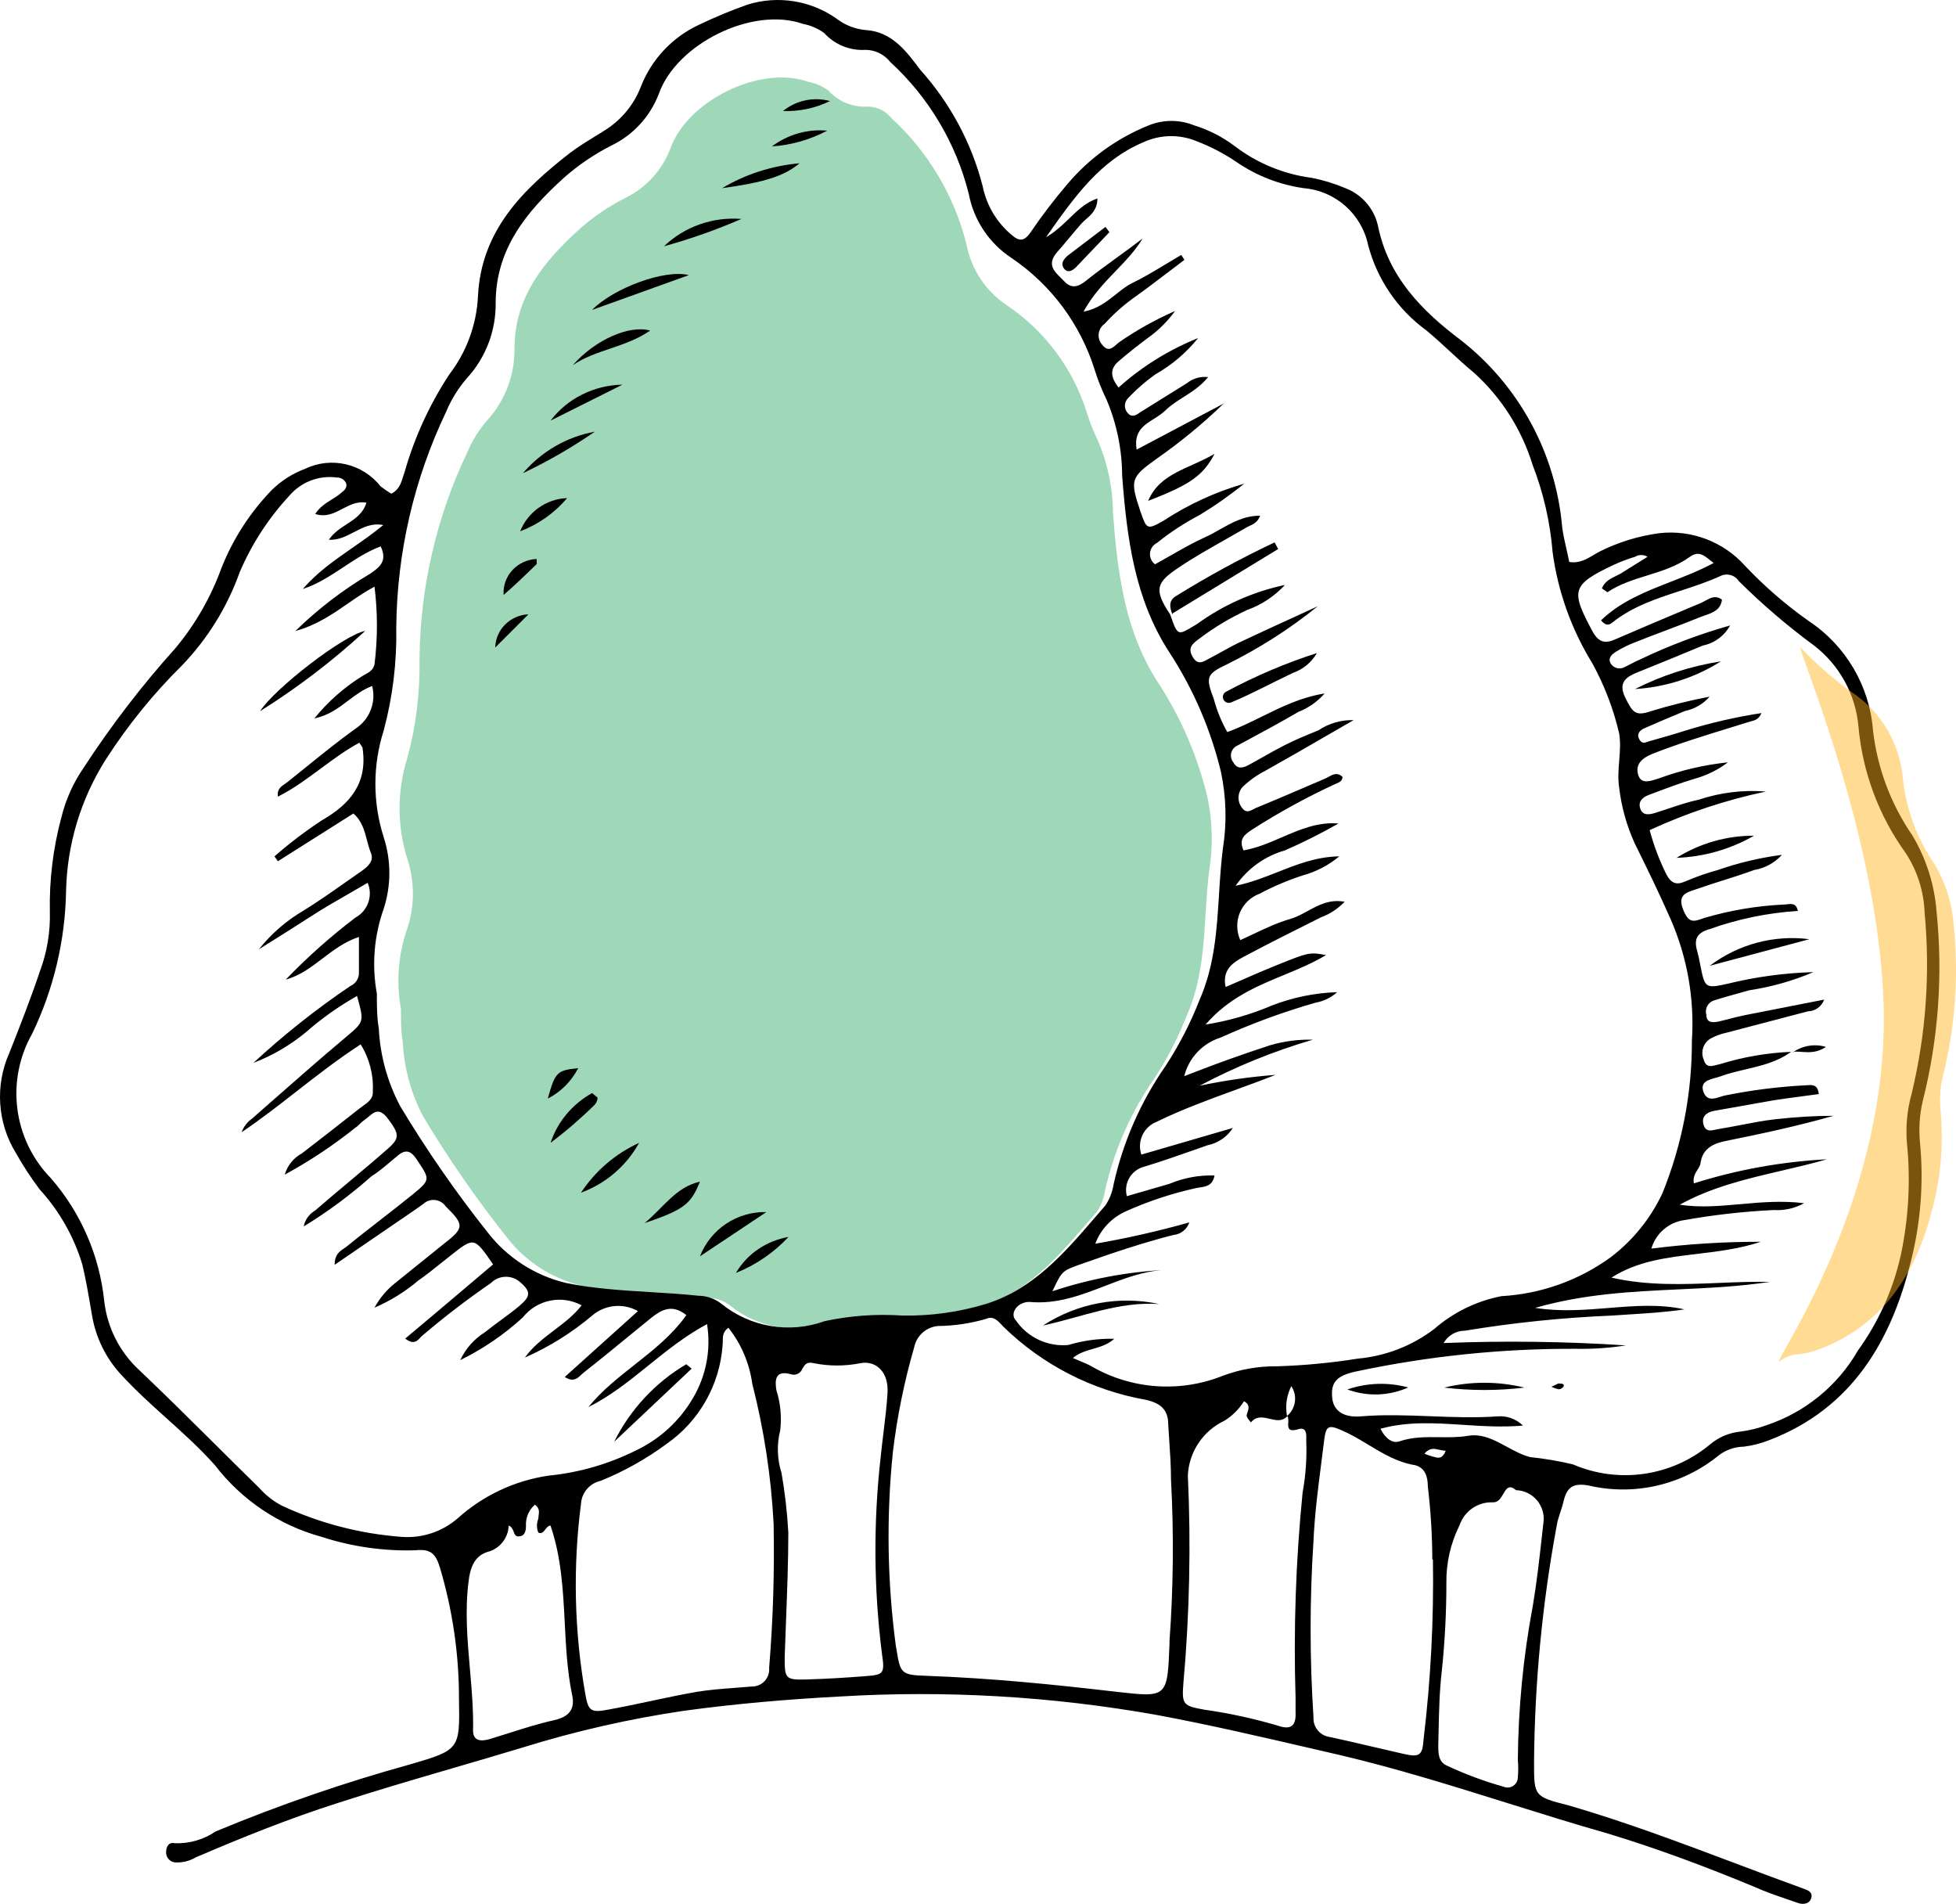 <svg width="707" height="688" viewBox="0 0 707 688" fill="none" xmlns="http://www.w3.org/2000/svg">
<path d="M144.928 364.641C144.928 368.693 144.928 372.744 145.591 376.649C146.061 386.017 148.576 395.169 152.957 403.463C162.04 418.617 172.104 433.16 183.085 447C189.841 455.798 199.409 462.012 210.193 464.607C225.294 467.701 240.689 467.406 255.938 469.027C258.758 469.048 261.496 469.978 263.746 471.679C273.792 479.895 287.42 482.217 299.62 477.793C308.424 475.906 317.45 475.262 326.433 475.878C336.235 476.051 346.004 474.684 355.382 471.826C373.577 466.08 384.848 451.199 396.486 437.866C397.972 435.65 398.953 433.135 399.359 430.499C402.626 415.864 408.705 402.003 417.259 389.688C421.974 382.481 425.924 374.803 429.045 366.777C436.411 350.055 434.865 332.08 437.074 314.621C438.501 305.767 438.277 296.726 436.411 287.954C432.875 273.319 426.871 259.393 418.659 246.774C406.578 228.284 403.926 206.994 402.306 185.631C402.265 176.62 400.437 167.706 396.928 159.406C395.285 156.056 393.906 152.583 392.803 149.019C387.87 133.272 377.742 119.663 364.075 110.417C356.373 105.35 351.057 97.375 349.342 88.317C344.967 70.79 335.541 54.935 322.234 42.718C320.173 40.091 317.028 38.546 313.689 38.519C308.288 38.859 303.026 36.716 299.399 32.699C297.206 31.115 294.691 30.033 292.032 29.531C274.574 23.417 248.424 36.456 242.31 53.694C239.31 61.599 233.372 68.039 225.736 71.669C219.895 74.663 214.451 78.375 209.53 82.719C196.639 94.432 185.958 107.25 185.958 126.035C186.059 135.521 182.588 144.699 176.235 151.744C173.15 155.243 170.662 159.225 168.868 163.531C157.75 186.825 151.866 212.271 151.631 238.082C151.864 250.112 150.401 262.114 147.285 273.736C143.465 285.717 143.465 298.589 147.285 310.57C149.897 318.614 149.897 327.278 147.285 335.322C143.949 344.72 143.136 354.83 144.928 364.641Z" fill="#5CBD88" fill-opacity="0.588"/>
<path fill-rule="evenodd" clip-rule="evenodd" d="M141.459 178.415C144.257 176.956 144.992 174.538 145.707 172.183L145.707 172.182C145.899 171.553 146.089 170.927 146.316 170.326C149.885 157.895 155.318 146.077 162.43 135.272C168.653 127.136 172.256 117.303 172.762 107.075C173.918 83.27 188.953 68.555 206.069 55.227C208.844 53.121 211.826 51.29 214.807 49.458L214.807 49.458C216.297 48.542 217.788 47.626 219.253 46.676C224.902 42.964 229.244 37.575 231.666 31.268C235.536 21.387 243.077 13.382 252.714 8.926C258.392 6.21 264.208 3.793 270.139 1.684C281.146 -1.765 293.134 0.146 302.521 6.846C305.522 9.121 309.101 10.509 312.852 10.852C322.319 11.39 327.637 18.531 332.564 25.146L332.59 25.181C343.403 37.178 351.153 51.61 355.18 67.246C356.56 74.189 360.29 80.446 365.743 84.965C368.596 87.43 370.292 87.045 372.451 84.04C376.568 77.968 381.021 72.129 385.789 66.552C393.716 57.162 403.83 49.861 415.241 45.289C420.484 43.173 426.344 43.173 431.586 45.289C436.989 46.953 442.053 49.562 446.544 52.993C454.547 59.033 463.974 62.907 473.914 64.241C478.042 65.013 482.074 66.227 485.942 67.862C492.035 70.055 496.594 75.192 498.047 81.498C501.747 99.988 513.929 112.314 527.961 122.869C549.088 139.359 562.386 163.897 564.661 190.587C565.001 193.163 565.587 195.739 566.186 198.372C566.537 199.914 566.892 201.475 567.205 203.068C570.82 203.691 573.629 201.997 576.161 200.471C576.761 200.109 577.346 199.757 577.922 199.447C584.809 195.958 592.239 193.666 599.896 192.667C611.477 191.39 622.963 195.78 630.736 204.454C637.756 211.888 645.505 218.598 653.866 224.485C667.23 233.385 675.759 247.929 676.996 263.93C678.565 277.53 683.434 290.542 691.182 301.834C696.219 310.219 699.228 319.663 699.971 329.414C702.326 352.386 700.63 375.593 694.96 397.98C693.789 403.028 693.477 408.237 694.035 413.388C695.317 427.36 694.249 441.448 690.874 455.067C683.78 484.342 669.517 508.995 639.371 520.474C636.447 521.622 633.391 522.398 630.273 522.785C627.077 522.844 623.979 523.894 621.407 525.79C608.237 536.632 590.756 540.707 574.144 536.807C568.747 535.882 566.434 537.269 565.201 542.354C564.9 543.687 564.47 544.991 564.042 546.292L564.041 546.293C563.479 547.998 562.919 549.697 562.656 551.444C557.429 579.655 554.694 608.27 554.484 636.959C554.484 648.978 554.484 649.286 566.82 652.367C587.272 658.308 607.146 665.79 626.986 673.26C635.193 676.35 643.395 679.437 651.63 682.413L651.799 682.475C653.451 683.072 655.235 683.717 654.714 685.803C654.174 687.96 651.861 688.422 649.779 687.652C648.558 687.221 647.329 686.799 646.101 686.377L646.096 686.376L646.091 686.374L646.086 686.372L646.082 686.371L646.077 686.369L646.072 686.367L646.067 686.366C642.034 684.981 638.016 683.601 634.359 681.951C616.935 674.709 599.279 668.084 581.237 662.614C569.156 659.181 557.096 655.408 545.008 651.626C525.084 645.392 505.084 639.135 484.785 634.34C481.438 633.568 478.089 632.791 474.737 632.013C456.013 627.668 437.224 623.308 418.325 619.779C380.433 613.005 341.87 610.755 303.446 613.077C284.557 614.078 265.744 615.696 247.163 618.238C227.446 621.145 207.984 625.576 188.953 631.489C180.702 633.991 172.42 636.409 164.133 638.829L164.132 638.829L164.131 638.829L164.131 638.829L164.13 638.83L164.129 638.83L164.128 638.83L164.127 638.83L164.126 638.83L164.125 638.83L164.124 638.831L164.124 638.831L164.123 638.831L164.123 638.831L164.122 638.831L164.122 638.832L164.121 638.832L164.121 638.832L164.12 638.832L164.12 638.832L164.119 638.832L164.119 638.833L164.119 638.833C149.954 642.968 135.776 647.106 121.721 651.674C104.374 657.221 87.566 664 70.835 671.165C68.513 672.548 65.824 673.193 63.126 673.014C61.308 672.742 59.982 671.152 60.041 669.316C60.041 667.467 60.89 665.618 63.126 666.081C68.388 666.299 73.58 664.813 77.929 661.843C100.864 652.296 124.374 644.191 148.321 637.576C166.213 632.358 166.208 632.108 165.904 614.067L165.9 613.847C165.914 597.75 163.576 581.736 158.961 566.313C157.419 561.229 155.414 559.688 150.171 560.227C138.668 560.58 127.19 558.937 116.247 555.373C100.911 551.189 87.369 542.096 77.697 529.488C72.295 523.415 66.319 518.037 60.308 512.627C54.653 507.538 48.966 502.42 43.696 496.669C38.256 490.756 34.642 483.399 33.288 475.483C33.141 474.633 32.995 473.783 32.85 472.933C31.927 467.545 31.007 462.173 29.741 456.916C26.702 446.835 21.432 437.567 14.321 429.798C11.185 425.624 8.326 421.249 5.763 416.701C-0.963 405.764 -1.857 392.216 3.373 380.492C7.228 370.785 11.083 360.924 14.398 351.062C16.988 344.173 18.219 336.848 18.022 329.491C17.789 317.975 19.191 306.485 22.185 295.362C23.776 288.878 26.546 282.741 30.358 277.258C40.276 262.042 51.36 247.618 63.511 234.115C70.668 225.488 76.277 215.687 80.088 205.148C84.246 194.713 90.4 185.188 98.206 177.105C101.655 173.717 105.779 171.092 110.311 169.401C119.745 164.886 131.051 167.51 137.527 175.718C138.776 176.704 140.089 177.605 141.459 178.415ZM465.279 511.769C463.477 513.794 461.219 513.263 458.939 512.727C456.536 512.162 454.111 511.591 452.172 514.003C452.172 514.003 450.938 512.77 450.63 511.769C450.54 511.475 450.695 511.028 450.878 510.502C451.317 509.238 451.915 507.519 449.628 506.376C447.859 509.22 445.458 511.619 442.612 513.386C434.889 517.013 429.792 524.594 429.35 533.109C430.508 558.206 429.967 583.353 427.731 608.377C427.115 616.081 427.731 616.467 435.441 617.853C444.412 619.128 453.276 621.059 461.964 623.631C466.667 625.249 468.517 623.631 468.286 618.778V613.539C467.515 588.78 468.365 563.997 470.83 539.349C471.959 533.177 472.399 526.898 472.141 520.628C472.141 520.507 472.143 520.376 472.147 520.239L472.151 520.059C472.196 518.271 472.264 515.569 469.288 516.468C465.455 517.627 465.548 515.82 465.639 514.042C465.688 513.103 465.735 512.171 465.202 511.692C468.392 509.014 469.056 504.368 466.744 500.906C465.045 504.258 464.502 508.077 465.202 511.769H465.279ZM630.952 386.445C636.654 385.106 642.38 383.761 647.389 380.107C638.728 380.462 630.15 381.938 621.869 384.498C621.434 384.582 620.992 384.702 620.553 384.821C618.579 385.355 616.675 385.87 615.855 383.034C614.59 380.232 615.616 376.926 618.245 375.33C620.082 374.327 622.056 373.6 624.105 373.173L653.48 365.469C656.121 365.401 658.449 363.717 659.34 361.232L630.659 366.856C628.791 367.229 626.583 367.8 624.67 368.295L624.667 368.296L624.666 368.296L624.663 368.297L624.662 368.297C623.42 368.619 622.303 368.908 621.484 369.09C619.402 369.552 616.781 369.86 616.781 366.779C616.141 364.679 617.212 362.44 619.248 361.617C622.556 360.554 625.909 359.628 629.273 358.698C630.3 358.414 631.327 358.13 632.355 357.842C640.309 356.638 648.08 354.438 655.485 351.293C645.087 351.596 634.75 352.991 624.645 355.454C616.318 357.303 616.241 357.149 614.545 348.597C614.236 346.825 613.851 345.13 613.388 343.435C612.155 339.044 613.697 336.964 618.014 335.731C628.272 332.079 638.989 329.875 649.856 329.183C649.239 326.405 647.631 326.595 646.064 326.78C645.676 326.826 645.29 326.872 644.922 326.872C635.124 327.322 625.417 328.952 616.01 331.725C615.873 331.773 615.739 331.821 615.608 331.868C612.166 333.094 610.305 333.758 608.3 328.49C606.416 323.54 609.393 322.565 612.261 321.625L612.264 321.624C612.405 321.578 612.547 321.531 612.687 321.485C612.845 321.432 613.002 321.379 613.157 321.325C616.351 320.19 619.578 319.169 622.8 318.15L622.802 318.15C626.579 316.955 630.348 315.763 634.051 314.391C637.916 313.756 641.45 311.828 644.074 308.921C636.196 309.942 628.444 311.775 620.944 314.391C616.894 315.5 612.927 316.89 609.071 318.551C605.755 320.015 603.982 319.014 602.363 316.086C599.805 310.933 597.765 305.54 596.272 299.985C609.71 293.776 623.806 289.098 638.291 286.04C630.107 285.38 621.873 286.375 614.082 288.968C610.401 289.745 606.825 290.94 603.26 292.131L603.259 292.132C601.522 292.712 599.788 293.291 598.045 293.821C595.964 294.438 593.728 294.746 592.88 292.203C592.031 289.661 593.651 288.197 595.732 287.35C596.448 287.082 597.164 286.812 597.881 286.542C602.718 284.721 607.571 282.894 612.54 281.418C616.888 280.216 620.969 278.203 624.568 275.486C616.141 276.369 607.855 278.283 599.896 281.187C599.541 281.286 599.155 281.413 598.749 281.546C596.333 282.338 593.242 283.352 592.186 280.185C590.952 276.487 593.188 274.099 597.12 272.481C606.246 268.882 615.184 266.123 624.227 263.332L624.229 263.332L624.232 263.331L624.234 263.33L624.236 263.33L624.239 263.329C626.805 262.537 629.38 261.742 631.969 260.925C632.27 260.825 632.581 260.746 632.896 260.666C634.278 260.316 635.731 259.948 636.672 257.689C627.379 259.114 618.205 261.226 609.225 264.007C604.907 265.393 600.512 266.626 596.118 267.859C595.906 267.921 595.697 267.997 595.49 268.072C594.413 268.464 593.399 268.833 592.494 267.088C591.415 265.008 592.957 263.776 594.576 263.082C599.433 260.925 604.213 258.922 609.071 256.919C612.512 256.215 615.627 254.402 617.937 251.757C610.781 253.122 603.703 254.871 596.735 256.996C591.183 258.922 590.104 257.535 587.405 251.988C584.707 246.441 588.022 244.438 592.417 242.744C600.076 239.662 607.786 236.503 615.547 233.268C619.721 232.418 623.306 229.767 625.339 226.026C614.135 229.196 603.224 233.32 592.725 238.352C591.607 238.799 590.515 239.376 589.434 239.946L589.433 239.947L589.432 239.947C588.65 240.36 587.874 240.77 587.097 241.126C585.478 241.977 583.479 241.519 582.394 240.047C580.929 238.044 582.471 236.58 583.859 235.656C586.292 234.136 588.876 232.871 591.569 231.881C595.073 230.48 598.577 229.159 602.081 227.839L602.083 227.838L602.083 227.837L602.084 227.837L602.085 227.837L602.086 227.837L602.086 227.836L602.087 227.836L602.088 227.836L602.089 227.836L602.089 227.835L602.09 227.835C606.293 226.251 610.496 224.666 614.699 222.944C615.187 222.754 615.696 222.578 616.209 222.401C619.016 221.431 621.953 220.416 622.409 216.704C620.114 214.999 618.269 216.031 616.427 217.06C615.855 217.38 615.283 217.699 614.699 217.937L612.995 218.653C612.044 219.053 611.093 219.453 610.142 219.852C601.388 223.531 592.596 227.226 583.859 231.033C579.927 232.805 577.691 231.958 575.532 228.029C567.822 213.545 567.822 211.388 583.242 204.146C585.737 202.985 588.314 202.006 590.952 201.219C592.345 200.356 594.108 200.356 595.501 201.219L586.712 206.689C585.952 207.234 585.069 207.662 584.167 208.1C582.138 209.084 580.016 210.114 579.002 212.621L581.006 214.007C585.413 211.059 590.417 209.503 595.422 207.947C600.75 206.29 606.078 204.633 610.69 201.296C613.839 199.019 615.649 200.467 618.195 202.504L618.195 202.504C618.578 202.811 618.978 203.13 619.402 203.453C614.384 206.155 609.135 208.202 603.949 210.224C594.791 213.796 585.831 217.291 578.693 224.177C580.312 226.103 581.469 226.026 582.702 225.024C590.062 219.141 598.733 216.316 607.404 213.49C612.358 211.875 617.313 210.261 622.023 208.075C624.361 207.022 627.119 207.842 628.5 210.001C636.916 218.356 645.935 226.081 655.485 233.114C664.828 240.217 670.736 250.932 671.753 262.62C673.23 279.076 679.116 294.83 688.792 308.228C693.009 314.657 695.382 322.117 695.654 329.799C697.724 351.737 696.135 373.866 690.951 395.284C689.347 401.044 688.773 407.043 689.255 413.003C690.637 426.595 689.883 440.321 687.019 453.68C684.261 466.035 679.015 477.7 671.599 487.963C664.241 500.782 652.409 510.438 638.369 515.081C635.404 516.169 632.326 516.918 629.194 517.316C625.003 517.719 621.042 519.415 617.86 522.169C604.029 533.567 584.978 536.274 568.516 529.18C563.439 527.971 558.288 527.096 553.096 526.56C550.13 525.797 547.365 524.296 544.622 522.806L544.622 522.806L544.621 522.806L544.621 522.806L544.62 522.806L544.62 522.805L544.619 522.805L544.618 522.805L544.618 522.805L544.617 522.805C540.162 520.385 535.765 517.998 530.66 518.856C527.21 519.436 523.733 519.396 520.258 519.357H520.257C515.422 519.301 510.589 519.246 505.834 520.859C503.135 521.784 500.668 519.627 498.972 516.314C508.814 513.595 518.629 514.235 528.731 514.893C535.802 515.354 543.014 515.825 550.475 515.158C547.983 512.719 544.54 511.506 541.068 511.846C533.069 512.406 525.088 512.097 517.116 511.788H517.115H517.114H517.113H517.112H517.111H517.109H517.108H517.107H517.106H517.105C508.638 511.459 500.181 511.132 491.724 511.846C485.556 512.308 482.087 509.766 481.547 505.374C480.93 499.673 482.935 497.208 489.874 495.667C516.276 490.026 543.213 487.262 570.212 487.424C576.071 487.512 581.926 487.099 587.714 486.191C565.771 484.748 543.766 484.465 521.793 485.344C523.373 482.578 526.316 480.872 529.503 480.875C547.109 477.975 564.875 476.148 582.702 475.406C584.752 475.261 586.802 475.133 588.852 475.005C595.515 474.589 602.177 474.173 608.839 473.171C599.812 471.176 590.785 471.91 581.522 472.663C572.905 473.363 564.084 474.08 554.869 472.632C572.642 467.538 589.988 466.725 606.996 465.928H606.996C618.026 465.41 628.912 464.9 639.679 463.233C633.702 463.11 627.638 463.358 621.531 463.608L621.529 463.608C608.57 464.138 595.414 464.677 582.471 461.692C591.888 455.692 602.406 454.439 613.328 453.138C620.916 452.235 628.698 451.308 636.441 448.75C623.217 448.716 610.006 449.54 596.889 451.215C598.492 445.693 603.212 441.642 608.916 440.891C619.57 438.997 630.335 437.787 641.144 437.271C644.955 437.516 648.755 436.66 652.092 434.805C644.039 433.809 636.443 434.49 629.068 435.151C621.616 435.819 614.389 436.467 607.143 435.345C618.719 428.942 631.347 425.997 644.005 423.044C649.473 421.769 654.946 420.492 660.342 418.935C644 419.784 627.834 422.71 612.232 427.641C611.87 425.379 612.783 423.941 613.599 422.656C614.173 421.752 614.699 420.923 614.699 419.936C615.624 414.852 619.402 413.157 624.182 412.232C636.749 409.69 649.779 406.917 662.732 403.219C655.793 403.219 648.777 403.681 641.838 404.451C637.648 404.917 633.486 405.719 629.336 406.519C626.612 407.044 623.894 407.568 621.175 407.995C620.85 408.047 620.508 408.125 620.159 408.205C618.436 408.598 616.548 409.03 615.778 406.531C614.853 403.527 616.781 401.986 619.479 401.447L641.221 397.595C644.459 397.086 647.697 396.661 650.934 396.236L650.935 396.236C653.094 395.952 655.253 395.669 657.412 395.361C657.019 391.894 655.071 392.037 653.406 392.159C653.11 392.181 652.823 392.202 652.555 392.202C642.762 392.708 633.02 393.944 623.411 395.9C622.924 395.994 622.379 396.172 621.806 396.358L621.806 396.358C619.573 397.086 616.929 397.947 615.701 394.513C614.456 391.03 617.484 390.208 620.116 389.494C620.744 389.323 621.349 389.159 621.869 388.966C624.812 387.887 627.879 387.167 630.952 386.445ZM423.021 222.218L423.021 222.219C424.395 226.155 425.049 228.025 426.199 228.411C427.241 228.76 428.69 227.893 431.451 226.242C431.808 226.029 432.186 225.802 432.589 225.564C442.085 218.65 452.936 213.82 464.431 211.388C460.702 215.443 456.046 218.535 450.861 220.402C444.746 223.205 438.955 226.667 433.591 230.725C431.047 232.574 429.119 234.038 431.124 237.428C432.839 240.328 434.61 239.337 436.438 238.315C436.747 238.142 437.057 237.969 437.369 237.813C438.796 237.072 440.185 236.302 441.576 235.531C444.092 234.136 446.616 232.736 449.396 231.496C455.302 228.698 461.208 226 467.136 223.293L467.139 223.292C470.187 221.9 473.241 220.505 476.304 219.092C466.184 227.257 455.195 234.284 443.537 240.047C435.827 243.668 435.827 244.824 438.757 252.682C439.857 256.829 441.49 260.817 443.614 264.546C447.945 262.98 452.034 260.961 456.15 258.93C463.169 255.465 470.266 251.962 478.772 250.602C476.225 253.545 472.995 255.82 469.365 257.227C463.311 260.767 457.149 264.092 450.969 267.426L450.967 267.427L450.946 267.439L450.924 267.45L450.902 267.462C449.707 268.107 448.511 268.752 447.315 269.4C446.162 269.887 445.31 270.893 445.02 272.11C444.731 273.328 445.039 274.61 445.85 275.563C447.161 278.028 449.242 277.566 451.247 276.487C453.062 275.516 454.849 274.503 456.638 273.49L456.639 273.49L456.639 273.49L456.64 273.489L456.64 273.489L456.641 273.489L456.641 273.489L456.642 273.488L456.642 273.488L456.643 273.488C459.108 272.091 461.577 270.694 464.123 269.4C468.266 267.293 471.929 265.803 475.823 264.219L475.824 264.219L475.825 264.219L475.826 264.218L476.536 263.93C480.288 261.405 484.735 260.112 489.257 260.232C486.185 262.001 483.178 263.741 480.216 265.454C472.474 269.934 465.042 274.234 457.569 278.413C454.46 279.985 451.601 282.01 449.088 284.422C447.192 286.641 447.192 289.908 449.088 292.126C450.385 293.873 451.889 293.065 453.266 292.323C453.772 292.051 454.261 291.788 454.716 291.664C459.829 289.572 464.911 287.388 469.981 285.208L469.981 285.208L469.982 285.208L469.982 285.208L469.983 285.208L469.983 285.208L469.984 285.207L469.984 285.207L469.985 285.207L469.985 285.207C472.942 283.936 475.895 282.666 478.849 281.418C479.278 281.237 479.707 280.999 480.139 280.759C481.729 279.878 483.369 278.968 485.248 280.724C485.248 282.223 484.083 282.709 482.985 283.168L482.985 283.168L482.984 283.168L482.984 283.169L482.984 283.169C482.727 283.276 482.474 283.381 482.241 283.498C472.104 288.21 462.29 293.589 452.866 299.599L452.649 299.744C449.96 301.531 447.596 303.102 449.474 307.303C454.287 306.486 458.793 304.54 463.294 302.595C469.824 299.775 476.344 296.958 483.783 297.596C477.513 301.18 471.053 304.421 464.431 307.303C457.192 309.378 450.897 313.898 446.621 320.092C452.051 318.988 456.977 317.044 461.859 315.118C468.9 312.34 475.85 309.597 484.091 309.461C480.195 312.702 475.646 315.067 470.753 316.394C465.433 318.126 460.273 320.317 455.333 322.943C452.088 324.133 449.486 326.621 448.154 329.809C446.823 332.997 446.882 336.595 448.317 339.737C449.764 339.077 451.186 338.404 452.594 337.738L452.595 337.738C457.263 335.529 461.774 333.395 466.513 332.033C468.613 331.43 470.597 330.344 472.624 329.235C476.548 327.088 480.629 324.854 486.019 325.87C483.633 328.373 480.706 330.296 477.461 331.494L477.457 331.496C468.052 336.195 458.647 340.894 449.396 345.824C445.541 347.904 441.686 350.523 442.997 356.686C445.261 355.717 447.43 354.767 449.541 353.842C453.471 352.12 457.2 350.486 460.961 348.982C469.172 345.68 471.883 344.589 474.609 344.553C475.953 344.536 477.3 344.774 479.311 345.13C474.495 348.028 469.331 350.165 464.108 352.325L464.108 352.325C454.198 356.424 444.081 360.609 435.75 370.245C443.968 368.946 451.995 366.643 459.651 363.389C467.209 360.445 475.213 358.804 483.32 358.535C481.16 360.498 478.486 361.807 475.61 362.31C463.852 365.67 452.359 369.893 441.224 374.945C434.694 376.974 429.697 382.26 428.04 388.889C429.406 388.368 430.73 387.86 432.024 387.363L432.027 387.362L432.037 387.358L432.041 387.357C436.291 385.725 440.216 384.219 444.231 382.803C449.474 380.954 454.1 379.336 459.111 377.718C464.115 376.252 469.318 375.576 474.531 375.715C460.355 379.861 446.638 385.436 433.591 392.356C442.644 390.444 451.813 389.131 461.039 388.427C456.185 390.346 451.305 392.125 446.437 393.9L446.436 393.901L446.435 393.901L446.434 393.902L446.433 393.902L446.431 393.903L446.43 393.903L446.429 393.904L446.428 393.904L446.427 393.905C436.838 397.401 427.297 400.88 418.094 405.376C413.366 407.211 410.92 412.438 412.543 417.24L445.619 407.61C443.553 410.832 440.272 413.082 436.521 413.85C435.286 414.282 434.052 414.716 432.819 415.149L432.816 415.15C426.35 417.422 419.927 419.678 413.776 421.554C411.476 422.081 409.488 423.519 408.267 425.537C407.046 427.556 406.697 429.983 407.3 432.263L422.72 427.795C427.861 425.629 433.412 424.603 438.988 424.79C438.339 428.421 435.943 428.778 433.637 429.121C433.203 429.186 432.773 429.25 432.357 429.335C423.501 431.288 414.871 434.154 406.606 437.887C401.66 440.193 397.814 444.34 395.889 449.443C407.351 447.475 418.7 444.903 429.89 441.739C429.04 444.269 426.769 446.055 424.108 446.284C412.928 449.135 401.98 452.833 391.109 456.685L390.607 456.863C383.937 459.224 383.854 459.253 380.392 466.623C393.479 462.257 407.093 459.666 420.869 458.919C413.293 459.332 406.332 462.02 399.347 464.717C390.694 468.058 382.005 471.413 372.065 470.475C367.67 470.475 364.818 474.712 367.208 477.177C371.454 483.35 378.712 486.74 386.174 486.037C391.545 484.413 397.142 483.659 402.751 483.803C400.41 485.905 397.721 486.68 395.042 487.452C392.517 488.18 390.001 488.905 387.794 490.737C388.851 491.209 389.788 491.602 390.637 491.957L390.637 491.957C392.14 492.587 393.368 493.101 394.501 493.741C408.992 502.122 426.537 503.372 442.072 497.131C448.309 494.809 454.923 493.66 461.578 493.741C471.368 493.439 481.128 492.513 490.799 490.968C500.825 490.064 510.392 486.352 518.401 480.259C525.311 474.239 533.689 470.146 542.687 468.395C556.955 467.596 570.688 462.701 582.24 454.297C590.234 448.209 596.635 440.28 600.898 431.184C607.99 413.661 611.604 394.926 611.538 376.023C612.523 360.98 609.879 345.92 603.828 332.11C599.741 322.789 595.27 313.698 590.798 304.607C587.922 298.257 586.05 291.5 585.247 284.576C584.751 281.301 585.009 278.082 585.267 274.874V274.873V274.873V274.872V274.872V274.871V274.871V274.87V274.87V274.869C585.53 271.589 585.792 268.318 585.247 265.008C583.174 256.158 579.906 247.631 575.532 239.662C567.989 227.435 563.103 213.76 561.191 199.524C560.312 188.701 557.871 178.062 553.944 167.937C550.007 155.177 542.711 143.709 532.819 134.733C529.837 132.295 527.01 129.682 524.164 127.051L524.163 127.05C521.342 124.442 518.502 121.817 515.471 119.325C505.133 111.777 497.725 100.89 494.5 88.509C492.137 77.339 482.75 69.023 471.37 68.016C462.689 66.813 454.404 63.623 447.161 58.694C442.571 55.558 437.629 52.972 432.434 50.99C426.228 48.443 419.237 48.61 413.159 51.452C397.739 58.001 388.565 70.789 378.079 85.735C381.5 83.752 384.071 81.269 386.526 78.898C389.604 75.925 392.5 73.128 396.66 71.714C396.66 75.597 394.547 77.458 392.586 79.184C391.98 79.719 391.388 80.24 390.878 80.805C389.817 81.978 388.403 83.672 386.882 85.493L386.882 85.494L386.878 85.498L386.878 85.498C385.304 87.383 383.617 89.405 382.088 91.128C378.356 95.447 380.963 97.987 383.393 100.353C383.824 100.773 384.249 101.188 384.632 101.606C387.177 104.379 389.567 103.763 392.342 101.606C396.144 98.558 400.098 95.687 404.087 92.791C407.056 90.635 410.045 88.466 413.005 86.198C410.34 90.601 406.855 94.219 403.291 97.919L403.291 97.919C399.124 102.245 394.849 106.684 391.649 112.622C396.696 111.662 400.156 108.904 403.409 106.31C405.373 104.743 407.263 103.237 409.382 102.222C413.23 100.378 417.294 97.923 421.353 95.47L421.353 95.47C423.231 94.335 425.107 93.202 426.96 92.13L428.117 93.901C426.278 95.285 424.453 96.676 422.629 98.065C418.258 101.394 413.897 104.716 409.382 107.923C405.713 110.601 402.329 113.647 399.281 117.014C398.056 117.862 397.264 119.205 397.115 120.688C396.967 122.17 397.477 123.644 398.51 124.718C400.5 127.187 402.065 125.795 403.501 124.518C403.901 124.161 404.292 123.814 404.678 123.562C410.988 119.207 417.701 115.467 424.724 112.391C422.015 116.141 418.707 119.42 414.933 122.098C411.309 124.795 407.685 127.645 404.293 130.573C400.901 133.5 401.594 136.505 404.293 140.049C412.758 132.454 422.492 126.405 433.051 122.175C428.784 127.473 423.552 131.917 417.631 135.272C413.941 137.895 410.531 140.889 407.454 144.209C406.306 145.623 406.306 147.648 407.454 149.062C408.842 150.911 410.461 150.295 412.003 149.062L428.965 138.508C431.128 136.755 433.909 135.95 436.675 136.274C434.021 139.545 430.783 141.598 427.674 143.57C425.365 145.034 423.128 146.453 421.255 148.292C420.016 149.509 418.525 150.449 417.058 151.375C413.323 153.734 409.739 155.995 410.846 162.467L442.303 145.827C434.801 153.083 426.731 159.729 418.171 165.703C408.688 172.483 408.379 173.407 412.157 184.655C414.47 191.435 414.624 191.512 420.638 188.122C429.602 182.245 439.401 177.752 449.705 174.794C444.598 178.931 439.214 182.715 433.591 186.119C428.137 188.977 422.973 192.357 418.171 196.211C416.76 196.916 415.815 198.3 415.674 199.87C415.532 201.439 416.215 202.97 417.477 203.915C419.411 202.863 421.322 201.772 423.232 200.682C427.336 198.339 431.435 195.999 435.75 194.054C437.552 193.241 439.279 192.266 441.013 191.287C445.362 188.831 449.755 186.35 455.487 186.35C454.621 188.658 453.106 189.367 451.687 190.031C451.212 190.253 450.747 190.471 450.322 190.741C447.861 192.18 445.379 193.583 442.899 194.985L442.897 194.986L442.896 194.987L442.895 194.988L442.893 194.988C437.14 198.241 431.398 201.488 425.958 205.148C418.171 210.387 416.783 212.852 422.951 222.02L423.021 222.218ZM136.91 371.632C136.216 367.549 136.216 363.312 136.216 359.075C134.341 348.814 135.192 338.242 138.683 328.412C141.417 320 141.417 310.939 138.683 302.527C134.686 289.998 134.686 276.536 138.683 264.007C141.945 251.853 143.476 239.3 143.232 226.719C143.479 199.727 149.637 173.115 161.274 148.754C163.151 144.251 165.755 140.087 168.984 136.428C175.633 129.06 179.266 119.462 179.161 109.541C179.161 89.895 190.34 76.49 203.833 64.241C208.983 59.698 214.682 55.816 220.795 52.685C228.787 48.889 235.002 42.154 238.142 33.887C244.542 15.86 271.912 2.223 290.185 8.618C292.967 9.143 295.6 10.274 297.895 11.931C301.692 16.131 307.199 18.372 312.852 18.017C316.347 18.045 319.638 19.661 321.796 22.408C335.723 35.184 345.589 51.767 350.169 70.096C351.964 79.569 357.528 87.909 365.589 93.208C379.894 102.878 390.494 117.109 395.658 133.577C396.812 137.305 398.256 140.937 399.975 144.44C403.648 153.12 405.561 162.442 405.604 171.866C407.3 194.208 410.075 216.473 422.72 235.81C431.316 249.007 437.599 263.57 441.301 278.876C443.253 288.049 443.489 297.505 441.995 306.764C441.309 312.177 440.969 317.638 440.629 323.098C439.822 336.054 439.015 349.005 433.591 361.309C430.324 369.702 426.19 377.732 421.255 385.268C412.302 398.148 405.939 412.643 402.52 427.949C402.095 430.706 401.068 433.336 399.513 435.653C398.257 437.09 397.005 438.545 395.75 440.004C384.822 452.704 373.572 465.779 356.491 471.168C346.675 474.157 336.451 475.587 326.191 475.406C316.788 474.762 307.342 475.436 298.126 477.409C285.357 482.036 271.093 479.607 260.579 471.014C258.224 469.236 255.358 468.263 252.406 468.241C246.645 467.629 240.864 467.278 235.085 466.927H235.085C224.853 466.307 214.627 465.686 204.527 463.618C193.239 460.905 183.225 454.406 176.154 445.206C164.661 430.732 154.127 415.523 144.62 399.675C140.034 391.001 137.403 381.43 136.91 371.632ZM113.626 259.615C118.548 253.529 124.465 248.32 131.128 244.207C131.444 244.015 131.762 243.84 132.076 243.668C133.522 242.873 134.861 242.136 135.368 240.047C136.529 230.736 136.529 221.316 135.368 212.004C132.06 213.74 128.979 215.869 125.842 218.037L125.842 218.037L125.841 218.037L125.841 218.038L125.841 218.038L125.841 218.038L125.84 218.038L125.84 218.038C120.205 221.933 114.391 225.95 106.764 228.029C114.922 220.063 124.008 213.106 133.826 207.305C137.141 204.994 140.148 202.837 137.604 197.444C132.769 199.251 128.482 202.082 124.193 204.914C119.522 207.999 114.848 211.085 109.463 212.852C114.577 206.866 120.891 202.478 127.336 198C131.093 195.389 134.895 192.747 138.529 189.74C134.415 188.917 131.2 190.597 127.972 192.283C125.152 193.756 122.32 195.235 118.869 195.056C120.54 192.55 122.922 191.001 125.254 189.484C128.3 187.503 131.259 185.578 132.438 181.651C129.139 181.071 126.47 182.468 123.807 183.862C120.807 185.432 117.814 186.999 113.934 185.734C115.595 183.195 117.782 181.832 119.907 180.508C121.136 179.742 122.344 178.989 123.418 178.03C124.574 177.182 125.576 176.104 125.114 174.64C124.516 173.318 123.172 172.494 121.721 172.56C115.312 171.699 108.901 174.134 104.682 179.031C97.114 187.168 91.01 196.551 86.641 206.766C82.161 219.332 75.066 230.806 65.824 240.432C55.393 250.73 46.136 262.15 38.222 274.484C29.194 288.726 24.235 305.163 23.882 322.018C23.562 339.88 19.38 357.462 11.623 373.558C1.997 390.537 4.763 411.83 18.407 425.792C29.261 438.272 35.992 453.797 37.682 470.244C38.777 479.707 43.204 488.473 50.173 494.974C59.544 503.847 68.696 512.939 77.849 522.031C83.079 527.227 88.309 532.422 93.58 537.577C95.901 540.199 98.668 542.39 101.753 544.049C115.39 550.414 130.072 554.252 145.083 555.374C152.493 555.961 159.828 553.546 165.437 548.671C174.607 540.429 186.004 535.07 198.205 533.263C209.266 532.18 220.034 529.072 229.97 524.095C238.55 520.007 245.697 513.429 250.478 505.22C255.244 497.175 257.044 487.719 255.567 478.487C247.705 482.697 240.98 488.118 234.364 493.452C227.42 499.049 220.596 504.55 212.699 508.456C217.481 502.565 223.402 497.896 229.338 493.216C236.132 487.859 242.945 482.488 248.088 475.251C242.923 471.091 239.068 473.325 235.367 476.253C232.721 478.398 230.09 480.552 227.463 482.703L227.443 482.719L227.428 482.732L227.427 482.733L227.426 482.734L227.42 482.739L227.418 482.74L227.412 482.745L227.41 482.746C221.942 487.224 216.487 491.691 210.926 496.052C210.659 496.269 210.393 496.521 210.12 496.78C208.741 498.091 207.166 499.587 204.141 497.593L230.587 473.788C225.394 470.864 218.94 471.414 214.319 475.174C206.912 481.476 198.627 486.666 189.724 490.583C192.561 486.59 196.434 483.652 200.301 480.719C203.895 477.993 207.484 475.27 210.232 471.708C203.013 467.811 194.036 469.663 188.953 476.099C182.193 482.281 174.587 487.469 166.362 491.507C168.297 487.345 171.405 483.837 175.306 481.415C177.168 479.905 179.095 478.491 181.02 477.078C183.318 475.392 185.614 473.706 187.796 471.862C191.805 468.472 192.037 466.7 187.796 463.156C184.712 460.611 180.192 460.845 177.388 463.695C168.759 469.626 160.446 476.003 152.484 482.801C152.298 482.976 152.114 483.175 151.924 483.378C150.778 484.61 149.448 486.04 146.471 483.726C154.081 477.37 161.539 471.053 168.951 464.775C172.051 462.148 175.143 459.529 178.236 456.916C174.692 451.783 172.978 449.301 170.971 449.035C169.091 448.786 166.954 450.479 162.816 453.757C161.63 454.682 160.443 455.635 159.257 456.589L159.257 456.589C156.588 458.735 153.919 460.881 151.251 462.694C146.478 466.753 141.124 470.077 135.368 472.555C137.278 469.022 139.904 465.926 143.078 463.464L160.194 449.674C167.904 443.742 167.904 442.663 161.12 435.961C160.224 434.659 158.802 433.815 157.229 433.652C155.656 433.489 154.091 434.023 152.947 435.113C150.553 436.848 148.066 438.536 145.594 440.213L145.593 440.214C144.881 440.697 144.171 441.18 143.464 441.662L120.95 457.07C120.95 453.398 122.721 452.223 124.336 451.151L124.336 451.151C124.686 450.919 125.029 450.691 125.345 450.444C129.335 447.175 133.49 443.948 137.66 440.708C141.549 437.687 145.451 434.655 149.246 431.57C155.561 426.387 155.425 426.184 150.984 419.536L150.634 419.012C148.552 415.853 146.702 415.237 143.926 417.471C143.148 418.098 142.309 418.809 141.428 419.556C139.168 421.473 136.631 423.623 134.135 425.175C126.57 431.902 118.416 437.935 109.771 443.203C110.262 440.768 111.779 438.662 113.934 437.425C117.984 433.906 122.033 430.516 126.06 427.145L126.063 427.143C130.853 423.133 135.612 419.149 140.303 415.006C144.62 411.231 144.235 409.69 140.303 404.374C137.194 400.171 135.29 401.796 133.295 403.498C132.767 403.949 132.232 404.405 131.667 404.76C131.116 405.127 130.635 405.599 130.149 406.075C129.615 406.6 129.075 407.13 128.429 407.533C120.442 413.928 111.902 419.6 102.909 424.482C103.885 421.187 106.132 418.416 109.154 416.778C116.093 411.462 122.955 406.069 129.817 400.676C130.232 400.338 130.691 400.012 131.156 399.682C133.022 398.355 134.998 396.949 134.751 394.359C135.056 388.393 133.522 382.478 130.357 377.41C122.161 382.733 114.663 388.578 107.236 394.368C100.689 399.471 94.198 404.531 87.335 409.151C88.047 407.195 89.337 405.502 91.036 404.297C93.274 402.334 95.51 400.369 97.744 398.403L97.746 398.402C106.826 390.417 115.895 382.441 125.114 374.714C125.337 374.523 125.553 374.339 125.761 374.162C131.526 369.248 131.65 369.142 129.046 359.922C122.384 363.681 116.131 368.122 110.388 373.173C104.739 377.795 98.388 381.488 91.575 384.113C102.549 373.969 114.276 364.672 126.656 356.301C128.588 355.475 129.814 353.547 129.74 351.448V338.582C124.598 340.282 120.532 343.371 116.549 346.397C112.411 349.541 108.363 352.616 103.295 353.99C111.103 345.874 119.532 338.378 128.506 331.571C132.972 329.127 134.869 323.706 132.901 319.014C130.453 320.465 128.051 321.842 125.684 323.199L125.683 323.199L125.683 323.2L125.682 323.2C121.266 325.732 116.967 328.197 112.701 330.955C106.546 334.934 100.731 338.574 94.745 342.321L94.743 342.322L93.58 343.05C98.057 337.411 103.548 332.655 109.771 329.029C114.811 325.909 119.695 322.478 124.589 319.04C126.583 317.638 128.579 316.236 130.588 314.853C132.978 313.158 135.368 311.155 133.98 307.997C133.421 306.6 133.031 305.112 132.638 303.611C131.729 300.144 130.802 296.61 127.735 293.975L100.442 311.232L99.208 309.461C104.619 304.746 110.337 300.397 116.324 296.441C126.733 290.509 132.901 282.882 131.051 270.401C131.051 270.084 130.838 269.794 130.553 269.405C130.352 269.132 130.117 268.811 129.894 268.398C124.973 271.04 120.488 274.365 115.983 277.704C111.031 281.375 106.054 285.065 100.442 287.889C100.063 285.238 101.547 284.242 102.902 283.333C103.2 283.133 103.493 282.936 103.757 282.728C106.077 280.886 108.379 279.026 110.677 277.169L110.678 277.168L110.678 277.168L110.678 277.168L110.678 277.168L110.679 277.168L110.68 277.166L110.683 277.164L110.684 277.163C116.558 272.417 122.413 267.686 128.506 263.313C133.612 259.999 136.032 253.799 134.52 247.905C131.209 249.142 128.536 251.162 125.834 253.203C122.308 255.867 118.733 258.569 113.626 259.615ZM422.607 520.194C422.933 525.013 423.26 529.831 423.26 534.65C424.307 554.107 424.126 573.611 422.72 593.046C422.758 593.379 422.758 593.715 422.72 594.048C421.958 613.466 421.949 613.465 403.633 611.379L402.982 611.305C380.469 608.685 358.264 606.451 335.134 605.604C325.58 605.31 325.483 604.736 324.026 596.075C323.955 595.65 323.88 595.206 323.801 594.741C320.706 571.572 320.343 548.119 322.721 524.865C324.247 512.016 326.826 499.313 330.431 486.885C331.274 482.683 334.793 479.543 339.066 479.181C344.993 479.114 350.882 478.232 356.568 476.561C358.987 475.456 360.663 477.261 362.206 478.923C362.384 479.115 362.56 479.305 362.736 479.489C376.819 493.22 394.711 502.4 414.085 505.837C419.713 507.069 422.257 509.612 422.257 514.773C422.362 516.58 422.485 518.387 422.607 520.194ZM263.277 479.797C261.254 481.283 261.251 483 261.249 484.591C261.249 485.061 261.248 485.521 261.195 485.96C260.222 500.396 252.732 513.606 240.841 521.861C233.528 527.237 225.578 531.688 217.171 535.112C213.186 535.967 210.256 539.367 210.001 543.432C207.043 566.26 207.563 589.403 211.543 612.075C212.622 618.393 213.548 619.009 220.024 617.776C225.068 616.863 230.095 615.794 235.121 614.725L235.126 614.724L235.13 614.723C240.702 613.538 246.274 612.354 251.866 611.382C256.381 610.639 260.933 610.298 265.496 609.956L265.505 609.956C267.562 609.802 269.622 609.647 271.681 609.456C273.441 609.507 275.14 608.803 276.348 607.522C277.556 606.242 278.158 604.506 278.003 602.753C279.431 585.407 279.971 567.999 279.622 550.597C278.728 533.538 276.145 516.609 271.912 500.059C270.9 492.654 267.918 485.657 263.277 479.797ZM516.088 537.192C517.142 545.935 517.682 554.733 517.707 563.54H517.938C518.277 585.291 517.144 607.04 514.546 628.639C514.16 634.417 513.004 635.11 507.299 633.801C503.676 632.982 500.067 632.138 496.46 631.295L496.45 631.293C491.231 630.072 486.017 628.853 480.776 627.714C477.18 627.311 474.534 624.158 474.762 620.55C473.374 599.335 473.374 578.052 474.762 556.837C475.18 547.415 476.383 538.04 477.585 528.674C477.936 525.94 478.286 523.207 478.617 520.474C479.311 515.081 480.236 514.773 485.248 517.007C488.498 518.419 491.54 520.255 494.588 522.095C499.856 525.274 505.141 528.463 511.539 529.488C515.317 530.489 516.088 534.033 516.088 537.192ZM284.065 586.939L284.065 586.943V586.944V586.945V586.945C283.917 590.832 283.767 594.751 283.631 598.67C283.631 606.374 283.631 607.145 291.341 606.914C299.051 606.682 305.297 606.297 312.236 605.758L312.396 605.745C319.186 605.218 319.937 605.16 318.789 597.669C315.803 574.043 315.648 550.146 318.326 526.483C318.616 523.594 318.97 520.705 319.324 517.816L319.324 517.815C319.914 513 320.505 508.186 320.794 503.371C321.256 495.667 316.553 491.661 311.156 492.586C305.483 493.739 299.636 493.739 293.963 492.586C291.573 492.046 290.879 493.125 290.031 494.589C289.735 495.416 289.121 496.093 288.326 496.468C287.531 496.844 286.618 496.888 285.79 496.592C280.239 495.051 280.008 498.672 280.625 502.37C282.11 507.045 282.583 511.982 282.012 516.853C280.735 521.933 280.896 527.267 282.475 532.261C283.721 539.397 284.545 546.6 284.942 553.833C284.942 563.992 284.509 575.319 284.065 586.939ZM543.385 539.827C544.46 537.983 545.407 536.359 547.853 538.425V538.502C550.813 538.56 553.606 539.884 555.523 542.139C557.44 544.393 558.297 547.361 557.876 550.289C557.676 552.039 557.48 553.786 557.284 555.532V555.532C556.351 563.854 555.423 572.133 554.021 580.412C550.582 598.731 548.776 617.319 548.624 635.958C548.816 638.033 548.816 640.122 548.624 642.198C548.648 643.455 548.032 644.638 546.987 645.339C545.943 646.04 544.614 646.163 543.458 645.665C536.368 643.676 529.457 641.099 522.796 637.961C519.866 636.574 519.866 633.415 519.866 630.719C519.907 629.117 519.94 627.514 519.974 625.912C520.131 618.426 520.287 610.949 521.177 603.524C522.257 593.107 522.797 582.641 522.796 572.168C522.677 564.876 524.317 557.662 527.576 551.136C529.306 546.057 534.16 542.709 539.526 542.893C541.517 543.033 542.495 541.354 543.385 539.827ZM194.581 553.833C193.925 552.228 193.925 550.43 194.581 548.825C194.581 548.448 194.635 548.063 194.691 547.672C194.872 546.386 195.062 545.04 193.347 543.74C191.132 545.669 189.936 548.514 190.109 551.444C190.109 553.216 189.724 555.142 187.488 555.219C186.329 555.259 186.019 554.451 185.668 553.534C185.341 552.682 184.979 551.736 183.864 551.29C183.723 555.84 180.574 559.742 176.154 560.843C171.297 562.384 169.909 566.853 169.369 571.475C168.014 582.082 168.935 592.636 169.853 603.153C170.501 610.586 171.148 618.001 170.988 625.403C170.988 629.332 174.072 629.332 177.156 628.408C179.469 627.714 181.783 626.979 184.096 626.245C189.493 624.53 194.889 622.815 200.286 621.628C206.146 620.319 207.996 617.237 206.686 611.998C205.009 603.619 204.573 595.092 204.136 586.558C203.53 574.69 202.922 562.808 198.976 551.29C198.128 551.358 197.593 552.052 197.076 552.723C196.419 553.577 195.79 554.394 194.581 553.833ZM520.235 523.9C520.985 524.072 521.755 524.249 522.564 524.249C521.485 527.023 520.097 526.946 518.941 526.637C517.546 526.308 516.18 525.87 514.854 525.328C516.711 523.09 518.413 523.482 520.235 523.9Z" fill="black"/>
<path fill-rule="evenodd" clip-rule="evenodd" d="M249 99.417L214 112C221.734 104.145 240.172 97.205 249 99.417Z" fill="black"/>
<path fill-rule="evenodd" clip-rule="evenodd" d="M207 132C215.119 122.78 227.412 117.339 235 119.455C226.046 125.652 215.347 126.257 207 132Z" fill="black"/>
<path fill-rule="evenodd" clip-rule="evenodd" d="M253 454C256.836 444.152 266.43 437.758 277 438.007L253 454Z" fill="black"/>
<path fill-rule="evenodd" clip-rule="evenodd" d="M215 156C206.736 161.705 198.042 166.721 189 171C195.758 163.109 204.928 157.819 215 156V156Z" fill="black"/>
<path fill-rule="evenodd" clip-rule="evenodd" d="M210 431C215.162 423.16 222.439 416.922 231 413C226.414 421.322 218.955 427.715 210 431Z" fill="black"/>
<path fill-rule="evenodd" clip-rule="evenodd" d="M268 79.114C258.926 83.055 249.568 86.359 240 89C247.382 81.909 257.616 78.296 268 79.114Z" fill="black"/>
<path fill-rule="evenodd" clip-rule="evenodd" d="M225 139L199 152C205.062 144.008 214.685 139.197 225 139Z" fill="black"/>
<path fill-rule="evenodd" clip-rule="evenodd" d="M216 396.657C216 397.561 215.523 398.69 214.888 399.293C209.912 404.185 204.605 408.764 199 413C201.472 405.44 206.825 399.023 214.014 395L216 396.657Z" fill="black"/>
<path fill-rule="evenodd" clip-rule="evenodd" d="M261 68C269.474 62.956 279.061 59.874 289 59C283.415 63.683 276.071 65.951 261 68Z" fill="black"/>
<path fill-rule="evenodd" clip-rule="evenodd" d="M266 460C269.997 453.173 276.962 448.408 285 447C279.759 452.638 273.267 457.08 266 460Z" fill="black"/>
<path fill-rule="evenodd" clip-rule="evenodd" d="M233 442C240.109 436.062 244.25 429.031 253 427C249.719 435.125 247.375 437.078 233 442Z" fill="black"/>
<path fill-rule="evenodd" clip-rule="evenodd" d="M205 180C200.429 185.39 194.58 189.518 188 192C190.832 184.963 197.489 180.264 205 180Z" fill="black"/>
<path fill-rule="evenodd" clip-rule="evenodd" d="M279 52.903C284.837 48.565 291.916 46.554 299 47.223C292.753 50.517 285.954 52.447 279 52.903Z" fill="black"/>
<path fill-rule="evenodd" clip-rule="evenodd" d="M209 386C206.492 390.805 202.646 394.651 198 397C200.658 387.345 201.396 386.791 209 386Z" fill="black"/>
<path fill-rule="evenodd" clip-rule="evenodd" d="M194 202C194 202.588 194 203.469 194 203.836C190.235 207.435 186.471 211.181 182.028 215C181.802 211.716 182.946 208.483 185.201 206.035C187.455 203.587 190.629 202.131 194 202V202Z" fill="black"/>
<path fill-rule="evenodd" clip-rule="evenodd" d="M179 234C179.148 227.545 184.391 222.302 191 222L179 234Z" fill="black"/>
<path fill-rule="evenodd" clip-rule="evenodd" d="M283 40.12C287.832 36.246 294.105 34.918 300 36.52C294.686 39.108 288.859 40.341 283 40.12Z" fill="black"/>
<path fill-rule="evenodd" clip-rule="evenodd" d="M423.753 222C422.839 219.601 422.305 217.125 424.896 215.5C436.46 208.319 448.416 201.809 460.705 196L462 198.399L423.905 221.613L423.753 222Z" fill="black"/>
<path fill-rule="evenodd" clip-rule="evenodd" d="M476 236C474.085 239.333 471.012 241.875 467.345 243.158C459.686 246.774 452.563 250.692 445.133 253.781C444.054 254.301 442.751 253.863 442.223 252.802C441.694 251.741 442.14 250.459 443.218 249.939C453.686 244.31 464.66 239.644 476 236Z" fill="black"/>
<path fill-rule="evenodd" clip-rule="evenodd" d="M419 471.244C404.398 470.236 390.974 475.975 377 479C389.368 470.924 404.514 468.127 419 471.244Z" fill="black"/>
<path fill-rule="evenodd" clip-rule="evenodd" d="M415 181C419.24 170.926 429.64 169.509 439 164C434.92 171.713 430.52 175.019 415 181Z" fill="black"/>
<path fill-rule="evenodd" clip-rule="evenodd" d="M401 83.897L388.937 96.543C387.655 97.807 385.921 98.835 384.564 97.017C383.207 95.199 384.564 93.618 385.846 92.433L399.568 82L401 83.897Z" fill="black"/>
<path fill-rule="evenodd" clip-rule="evenodd" d="M132 228C120.25 238.81 107.53 248.517 94 257C99.32 248.725 124.4 229.366 132 228Z" fill="black"/>
<path fill-rule="evenodd" clip-rule="evenodd" d="M250 494.585L222 521C227.793 509.361 236.833 499.639 248.032 493L250 494.585Z" fill="black"/>
<path fill-rule="evenodd" clip-rule="evenodd" d="M654 339.402L618 349C628.338 341.196 641.234 337.757 654 339.402Z" fill="black"/>
<path fill-rule="evenodd" clip-rule="evenodd" d="M634 302C625.424 306.912 615.823 309.655 606 310C614.429 304.733 624.123 301.964 634 302Z" fill="black"/>
<path fill-rule="evenodd" clip-rule="evenodd" d="M591 249C600.698 244.069 611.169 240.692 622 239C612.749 244.869 602.063 248.316 591 249H591Z" fill="black"/>
<path fill-rule="evenodd" clip-rule="evenodd" d="M551 501.435C541.364 502.595 531.636 502.595 522 501.435C531.542 499.115 541.458 499.115 551 501.435Z" fill="black"/>
<path fill-rule="evenodd" clip-rule="evenodd" d="M509 501.389C502 504.497 494.167 504.753 487 502.109C494.123 499.673 501.749 499.423 509 501.389Z" fill="black"/>
<path fill-rule="evenodd" clip-rule="evenodd" d="M648.074 380.252C651.618 377.815 655.952 377.117 660 378.332C655.259 381.452 651.481 379.692 648 380.092L648.074 380.252Z" fill="black"/>
<path fill-rule="evenodd" clip-rule="evenodd" d="M563.238 499.957C564.118 499.957 565.158 499.957 565.238 500.597C565.318 501.237 564.198 502.117 563.318 502.037C562.438 501.828 561.58 501.534 560.758 501.157L563.238 499.957Z" fill="black"/>
<path d="M650.935 234.107C656.536 240.066 662.719 245.446 669.391 250.166C680.055 257.302 686.86 268.963 687.846 281.792C689.098 292.696 692.984 303.129 699.166 312.182C703.185 318.905 705.586 326.477 706.179 334.295C708.058 352.714 706.705 371.321 702.181 389.27C701.247 393.317 700.997 397.493 701.442 401.623C702.466 412.826 701.613 424.121 698.92 435.04C693.26 458.512 681.879 478.278 657.825 487.482C655.492 488.402 653.053 489.024 650.566 489.335C648.016 489.382 645.543 490.224 643.491 491.744C638.14 496.17 678.251 442.672 680.772 375.102C683.201 309.973 647.891 230.693 650.935 234.107Z" fill="#FFB31B" fill-opacity="0.47"/>
</svg>
